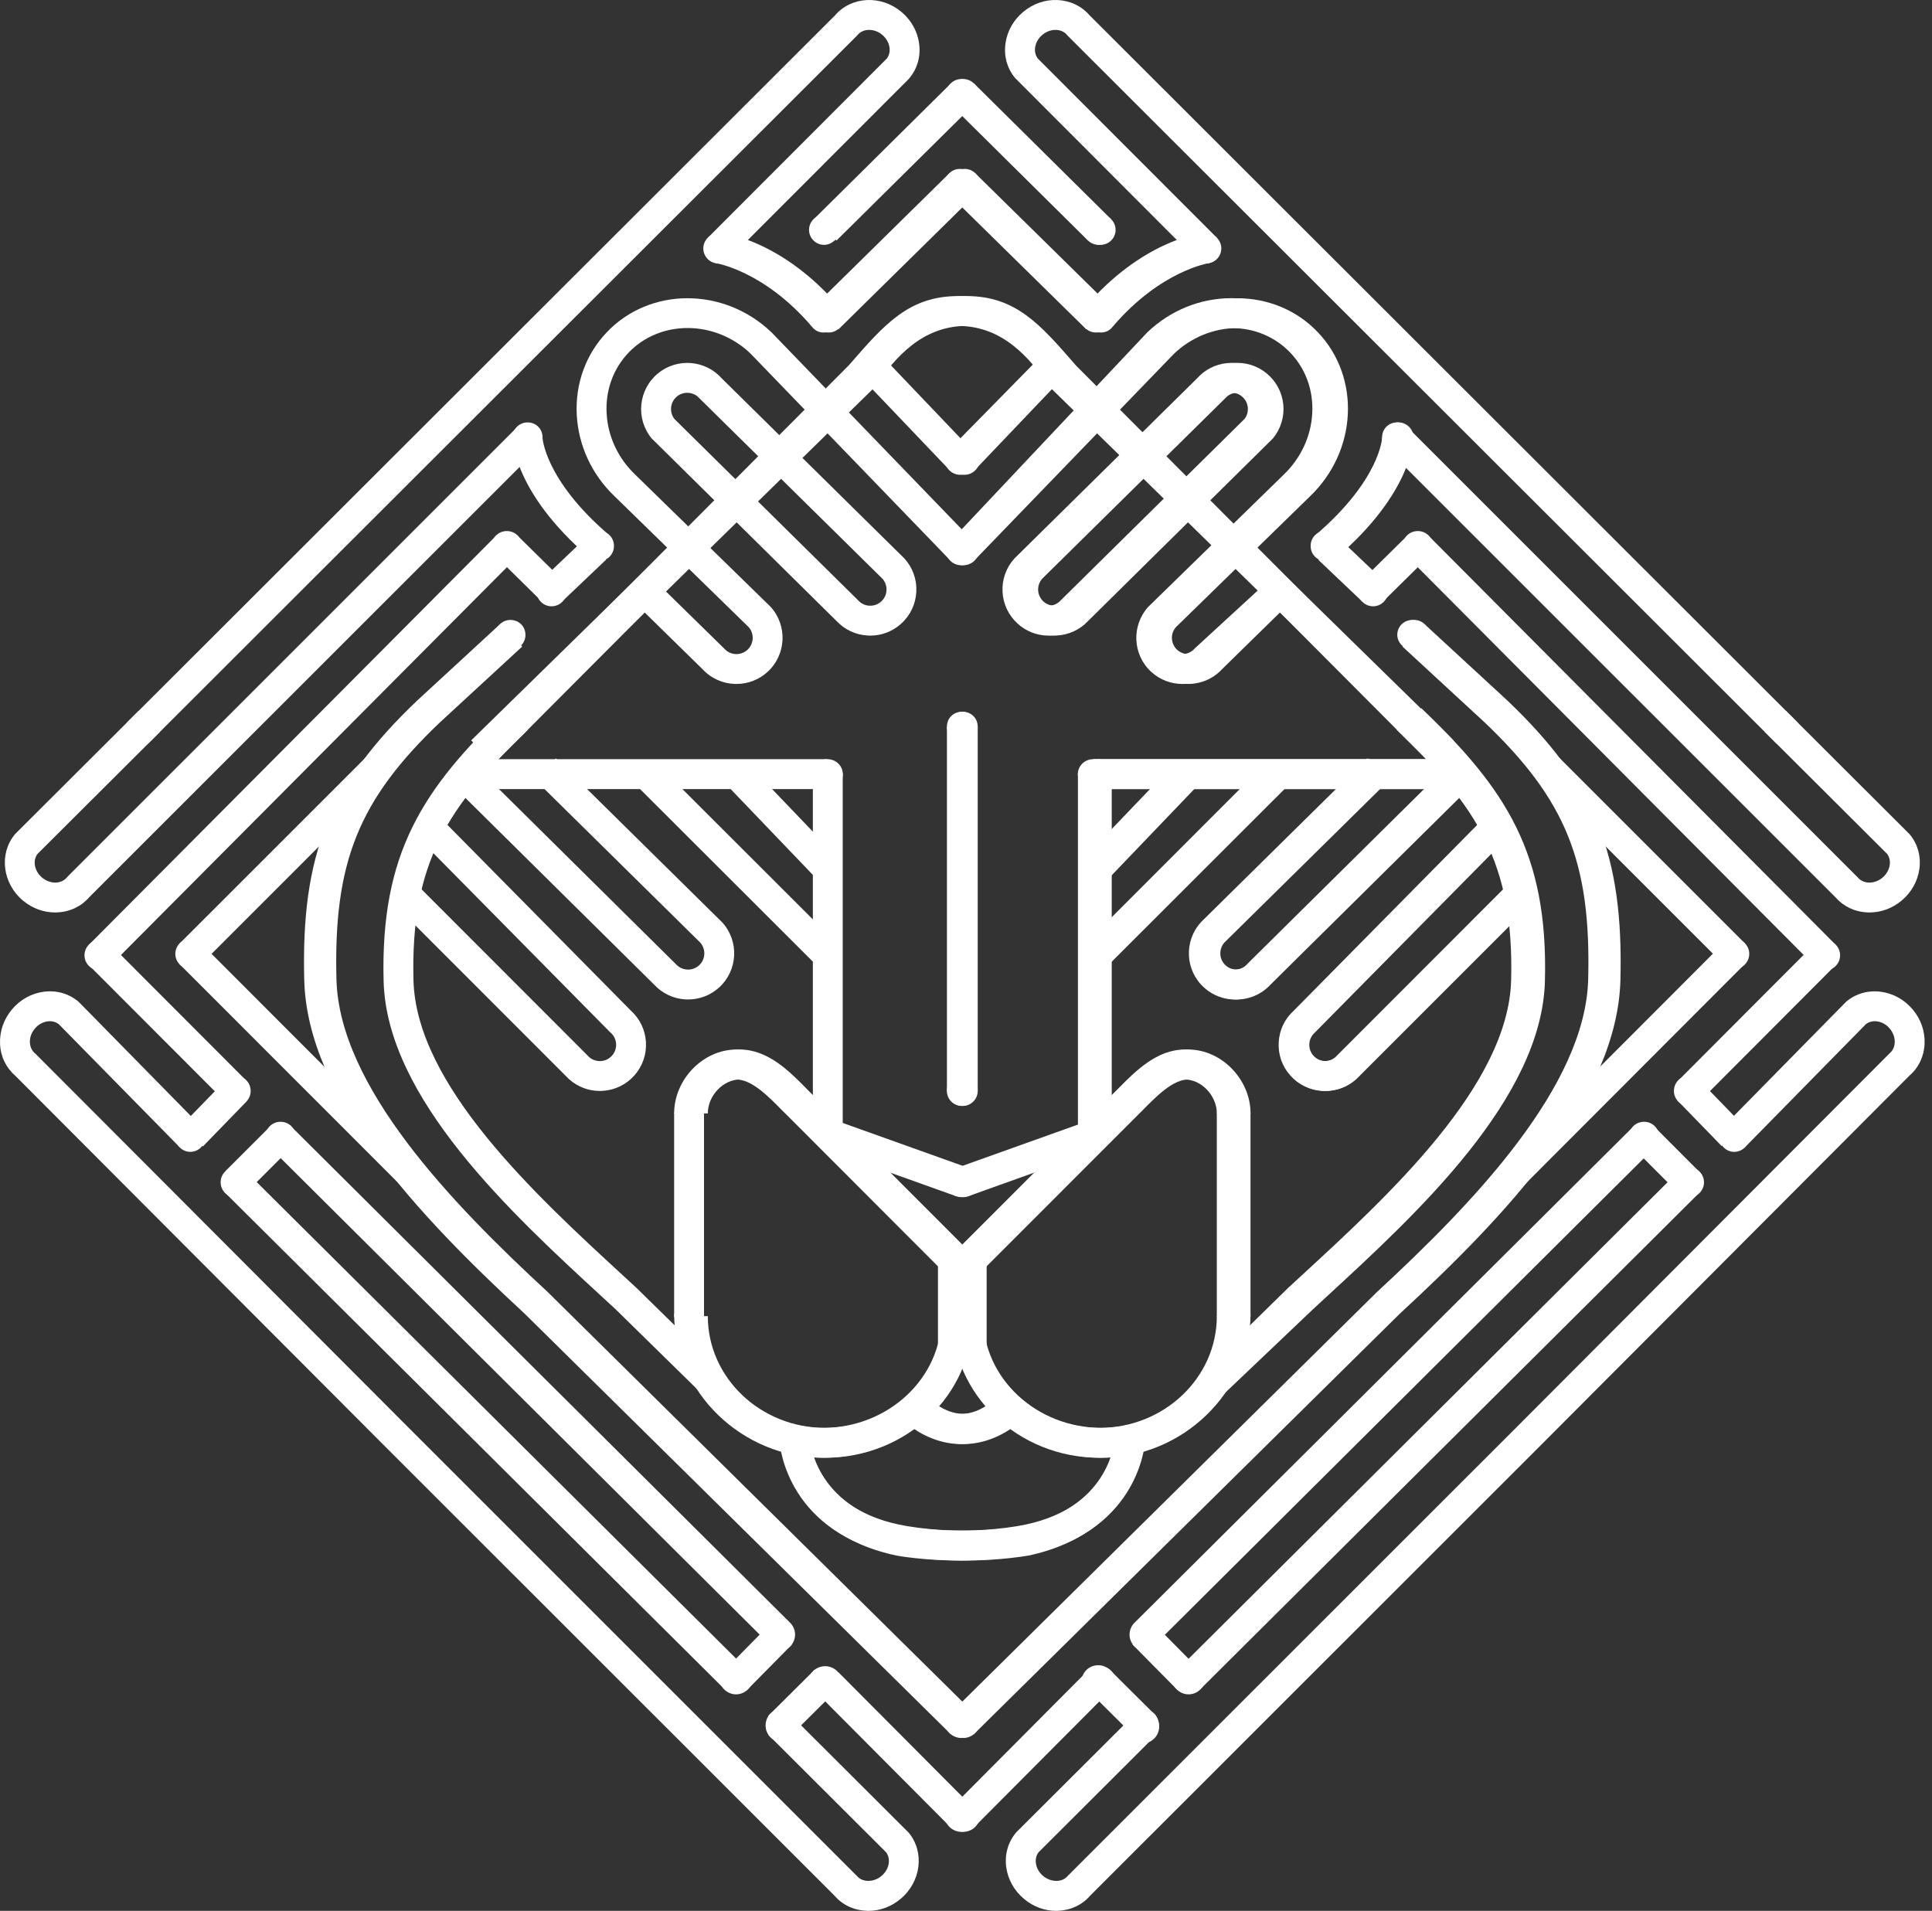 <svg width="92" height="91" viewBox="0 0 92 91" fill="none" xmlns="http://www.w3.org/2000/svg">
<rect x="0" y="0" width="92" height="91" fill="#333333" stroke="none"/>
<path d="M44.982 86.443C44.982 86.883 45.338 87.235 45.777 87.235C46.213 87.235 46.569 86.883 46.569 86.443C46.569 86.006 46.213 85.647 45.777 85.647C45.338 85.647 44.982 85.975 44.982 86.443Z" fill="white"/>
<path d="M46.67 86.443C46.67 86.883 46.314 87.235 45.875 87.235C45.438 87.235 45.081 86.883 45.081 86.443C45.081 86.006 45.438 85.647 45.875 85.647C46.314 85.647 46.67 85.975 46.67 86.443Z" fill="white"/>
<path d="M44.982 81.969C44.982 82.409 45.338 82.766 45.777 82.766C46.213 82.766 46.569 82.409 46.569 81.969C46.569 81.533 46.213 81.178 45.777 81.178C45.338 81.178 44.982 81.505 44.982 81.969Z" fill="white"/>
<path d="M36.274 77.844C36.274 78.28 36.629 78.636 37.069 78.636C37.505 78.636 37.86 78.28 37.86 77.844C37.86 77.405 37.505 77.049 37.069 77.049C36.629 77.048 36.274 77.379 36.274 77.844Z" fill="white"/>
<path d="M34.256 79.895C34.256 80.331 34.612 80.689 35.05 80.689C35.489 80.689 35.844 80.33 35.844 79.895C35.844 79.455 35.489 79.1 35.05 79.1C34.612 79.1 34.256 79.427 34.256 79.895Z" fill="white"/>
<path d="M38.503 80.14C38.503 80.578 38.86 80.934 39.297 80.934C39.736 80.934 40.091 80.578 40.091 80.14C40.091 79.7 39.736 79.348 39.297 79.348C38.86 79.348 38.503 79.672 38.503 80.14Z" fill="white"/>
<path d="M36.457 82.175C36.457 82.613 36.814 82.967 37.251 82.967C37.689 82.967 38.045 82.613 38.045 82.175C38.045 81.737 37.689 81.382 37.251 81.382C36.813 81.381 36.457 81.708 36.457 82.175Z" fill="white"/>
<path d="M51.504 80.099C51.504 80.534 51.86 80.888 52.299 80.888C52.736 80.888 53.092 80.535 53.092 80.099C53.092 79.657 52.736 79.302 52.299 79.302C51.86 79.302 51.504 79.631 51.504 80.099Z" fill="white"/>
<path d="M53.609 82.229C53.609 82.669 53.965 83.024 54.404 83.024C54.843 83.024 55.197 82.668 55.197 82.229C55.197 81.793 54.843 81.435 54.404 81.435C53.965 81.435 53.609 81.763 53.609 82.229Z" fill="white"/>
<path d="M37.705 78.323L36.69 77.323L34.592 79.45L35.606 80.45L37.705 78.323Z" fill="white"/>
<path d="M37.586 82.724L36.584 81.713L38.795 79.514L39.798 80.524L37.586 82.724Z" fill="white"/>
<path d="M45.114 86.868L38.917 80.643L39.924 79.636L46.124 85.864L45.114 86.868Z" fill="white"/>
<path d="M86.196 45.493C86.196 45.887 86.515 46.209 86.911 46.209C87.306 46.209 87.624 45.887 87.624 45.493C87.624 45.099 87.306 44.778 86.911 44.778C86.515 44.778 86.196 45.073 86.196 45.493Z" fill="white"/>
<path d="M81.87 45.425C81.87 45.82 82.189 46.141 82.583 46.141C82.977 46.141 83.298 45.821 83.298 45.425C83.298 45.031 82.978 44.709 82.583 44.709C82.189 44.709 81.87 45.007 81.87 45.425Z" fill="white"/>
<path d="M81.87 54.138C81.87 54.53 82.189 54.854 82.583 54.854C82.977 54.854 83.298 54.53 83.298 54.138C83.298 53.742 82.978 53.422 82.583 53.422C82.189 53.422 81.87 53.716 81.87 54.138Z" fill="white"/>
<path d="M46.667 81.969C46.667 82.409 46.312 82.766 45.873 82.766C45.436 82.766 45.079 82.409 45.079 81.969C45.079 81.533 45.436 81.178 45.873 81.178C46.312 81.178 46.667 81.505 46.667 81.969Z" fill="white"/>
<path d="M55.377 77.844C55.377 78.28 55.021 78.636 54.582 78.636C54.143 78.636 53.788 78.28 53.788 77.844C53.788 77.405 54.143 77.049 54.582 77.049C55.021 77.049 55.377 77.379 55.377 77.844Z" fill="white"/>
<path d="M57.391 79.895C57.391 80.331 57.038 80.689 56.598 80.689C56.16 80.689 55.804 80.33 55.804 79.895C55.804 79.455 56.16 79.1 56.598 79.1C57.038 79.1 57.391 79.427 57.391 79.895Z" fill="white"/>
<path d="M53.145 80.14C53.145 80.578 52.79 80.934 52.35 80.934C51.911 80.934 51.558 80.578 51.558 80.14C51.558 79.7 51.911 79.348 52.35 79.348C52.79 79.348 53.145 79.672 53.145 80.14Z" fill="white"/>
<path d="M55.191 82.175C55.191 82.613 54.835 82.967 54.397 82.967C53.957 82.967 53.604 82.613 53.604 82.175C53.604 81.737 53.957 81.382 54.397 81.382C54.835 81.381 55.191 81.708 55.191 82.175Z" fill="white"/>
<path d="M57.046 79.448L54.945 77.322L53.934 78.321L56.035 80.447L57.046 79.448Z" fill="white"/>
<path d="M55.05 81.71L52.838 79.51L51.833 80.52L54.045 82.72L55.05 81.71Z" fill="white"/>
<path d="M46.534 86.868L45.525 85.864L51.722 79.636L52.731 80.643L46.534 86.868Z" fill="white"/>
<path d="M46.488 4.475C46.488 4.871 46.171 5.191 45.776 5.191C45.383 5.191 45.063 4.871 45.063 4.475C45.063 4.083 45.383 3.765 45.776 3.765C46.171 3.765 46.488 4.083 46.488 4.475Z" fill="white"/>
<path d="M46.452 21.883C46.452 22.287 46.127 22.611 45.725 22.611C45.321 22.611 44.995 22.287 44.995 21.883C44.995 21.481 45.321 21.155 45.725 21.155C46.127 21.155 46.452 21.481 46.452 21.883Z" fill="white"/>
<path d="M67.934 30.226C67.934 30.612 67.62 30.922 67.236 30.922C66.851 30.922 66.538 30.612 66.538 30.226C66.538 29.84 66.851 29.527 67.236 29.527C67.62 29.527 67.934 29.816 67.934 30.226Z" fill="white"/>
<path d="M25.021 30.238C25.021 30.634 24.7 30.954 24.305 30.954C23.911 30.954 23.59 30.633 23.59 30.238C23.59 29.844 23.91 29.523 24.305 29.523C24.699 29.523 25.021 29.818 25.021 30.238Z" fill="white"/>
<path d="M25.836 20.832C25.836 21.226 25.516 21.548 25.119 21.548C24.725 21.548 24.404 21.226 24.404 20.832C24.404 20.438 24.725 20.116 25.119 20.116C25.515 20.116 25.836 20.412 25.836 20.832Z" fill="white"/>
<path d="M29.236 26.004C29.236 26.402 28.917 26.72 28.522 26.72C28.128 26.72 27.806 26.401 27.806 26.004C27.806 25.61 28.127 25.29 28.522 25.29C28.917 25.29 29.236 25.582 29.236 26.004Z" fill="white"/>
<path d="M26.982 28.157C26.982 28.553 26.66 28.873 26.265 28.873C25.87 28.873 25.549 28.553 25.549 28.157C25.549 27.761 25.87 27.441 26.265 27.441C26.661 27.441 26.982 27.735 26.982 28.157Z" fill="white"/>
<path d="M24.844 26.004C24.844 26.402 24.525 26.72 24.13 26.72C23.735 26.72 23.414 26.401 23.414 26.004C23.414 25.61 23.735 25.29 24.13 25.29C24.524 25.29 24.844 25.582 24.844 26.004Z" fill="white"/>
<path d="M5.454 45.493C5.454 45.887 5.134 46.209 4.739 46.209C4.343 46.209 4.023 45.887 4.023 45.493C4.023 45.099 4.344 44.778 4.739 44.778C5.134 44.778 5.454 45.073 5.454 45.493Z" fill="white"/>
<path d="M11.936 51.958C11.936 52.352 11.615 52.672 11.221 52.672C10.826 52.672 10.506 52.352 10.506 51.958C10.506 51.562 10.825 51.242 11.221 51.242C11.615 51.242 11.936 51.536 11.936 51.958Z" fill="white"/>
<path d="M14.072 54.138C14.072 54.53 13.752 54.854 13.356 54.854C12.961 54.854 12.64 54.53 12.64 54.138C12.64 53.742 12.961 53.422 13.356 53.422C13.751 53.422 14.072 53.716 14.072 54.138Z" fill="white"/>
<path d="M11.936 56.303C11.936 56.697 11.615 57.018 11.221 57.018C10.826 57.018 10.506 56.697 10.506 56.303C10.506 55.909 10.825 55.587 11.221 55.587C11.615 55.587 11.936 55.885 11.936 56.303Z" fill="white"/>
<path d="M9.779 45.425C9.779 45.82 9.458 46.141 9.063 46.141C8.67 46.141 8.349 45.821 8.349 45.425C8.349 45.031 8.669 44.709 9.063 44.709C9.458 44.709 9.779 45.007 9.779 45.425Z" fill="white"/>
<path d="M9.779 54.138C9.779 54.53 9.458 54.854 9.063 54.854C8.67 54.854 8.349 54.53 8.349 54.138C8.349 53.742 8.669 53.422 9.063 53.422C9.458 53.422 9.779 53.716 9.779 54.138Z" fill="white"/>
<path d="M46.522 26.172C46.522 26.585 46.188 26.919 45.774 26.919C45.364 26.919 45.028 26.585 45.028 26.172C45.028 25.758 45.364 25.423 45.774 25.423C46.188 25.423 46.522 25.758 46.522 26.172Z" fill="white"/>
<path d="M39.95 10.948C39.95 11.34 39.631 11.66 39.239 11.66C38.844 11.66 38.526 11.34 38.526 10.948C38.526 10.554 38.844 10.234 39.239 10.234C39.631 10.234 39.95 10.554 39.95 10.948Z" fill="white"/>
<path d="M53.026 10.948C53.026 11.34 52.706 11.66 52.313 11.66C51.919 11.66 51.6 11.34 51.6 10.948C51.6 10.554 51.919 10.234 52.313 10.234C52.706 10.234 53.026 10.554 53.026 10.948Z" fill="white"/>
<path d="M44.995 8.755C44.995 9.146 45.315 9.467 45.706 9.467C46.102 9.467 46.42 9.147 46.42 8.755C46.42 8.361 46.102 8.044 45.706 8.044C45.314 8.044 44.995 8.361 44.995 8.755Z" fill="white"/>
<path d="M46.287 4.981L45.285 3.969L38.747 10.443L39.75 11.455L46.287 4.981Z" fill="white"/>
<path d="M52.809 10.443L46.27 3.971L45.27 4.982L51.807 11.454L52.809 10.443Z" fill="white"/>
<path d="M56.501 11.83C56.501 12.224 56.818 12.545 57.211 12.545C57.605 12.545 57.924 12.224 57.924 11.83C57.924 11.439 57.605 11.118 57.211 11.118C56.818 11.118 56.501 11.439 56.501 11.83Z" fill="white"/>
<path d="M51.451 15.087C51.505 15.536 51.785 15.835 52.198 15.835C52.609 15.835 52.883 15.501 52.942 15.087C53.006 14.677 52.609 14.341 52.198 14.341C51.785 14.341 51.404 14.677 51.451 15.087Z" fill="white"/>
<path d="M52.773 15.534L51.691 14.605C54.352 11.506 57.054 11.132 57.168 11.118L57.348 12.528L57.258 11.824L57.351 12.528C57.329 12.532 55.052 12.878 52.773 15.534Z" fill="white"/>
<path d="M52.726 14.666L46.199 8.252L45.201 9.269L51.728 15.682L52.726 14.666Z" fill="white"/>
<path d="M34.915 11.83C34.915 12.224 34.599 12.545 34.203 12.545C33.809 12.545 33.491 12.224 33.491 11.83C33.491 11.439 33.809 11.118 34.203 11.118C34.599 11.118 34.915 11.439 34.915 11.83Z" fill="white"/>
<path d="M39.963 15.087C39.91 15.536 39.63 15.835 39.216 15.835C38.803 15.835 38.532 15.501 38.471 15.087C38.409 14.677 38.803 14.341 39.216 14.341C39.63 14.341 40.011 14.677 39.963 15.087Z" fill="white"/>
<path d="M38.643 15.534C36.363 12.878 34.087 12.532 34.062 12.528L34.247 11.118C34.361 11.132 37.063 11.506 39.724 14.605L38.643 15.534Z" fill="white"/>
<path d="M46.208 9.265L45.209 8.25L38.689 14.667L39.687 15.681L46.208 9.265Z" fill="white"/>
<path d="M68.217 36.277L50.009 18.452L49.97 18.397C49.002 16.994 47.737 15.558 45.696 15.522C43.967 15.495 43.108 16.475 41.558 18.256L41.432 18.401L23.619 36.271L22.609 35.267L40.405 17.412L40.485 17.322C42.108 15.456 43.289 14.1 45.617 14.1C45.651 14.1 45.686 14.1 45.719 14.1C48.391 14.145 49.999 15.946 51.101 17.531L69.214 35.261L68.217 36.277Z" fill="white"/>
<path d="M33.189 66.15L29.318 62.354L28.711 61.795C24.365 57.795 18.41 52.316 18.267 46.714C18.112 40.631 20.128 37.566 24.152 33.727L25.135 34.758C21.332 38.386 19.546 41.096 19.689 46.678C19.816 51.679 25.516 56.922 29.675 60.749L30.299 61.324L34.185 65.132L33.189 66.15Z" fill="white"/>
<path d="M57.995 66.656L57.016 65.621L62.16 60.749C66.32 56.922 72.018 51.68 72.147 46.678C72.29 41.096 70.503 38.386 66.699 34.758L67.682 33.727C71.709 37.566 73.725 40.631 73.568 46.714C73.426 52.316 67.471 57.795 63.124 61.795L62.502 62.37L57.995 66.656Z" fill="white"/>
<path d="M46.276 82.587L45.276 81.576L65.565 61.533C70.191 57.262 75.497 51.724 75.628 46.631C75.769 41.068 74.571 38.094 70.699 34.404L66.784 30.791L67.749 29.745L71.674 33.365C75.848 37.344 77.204 40.702 77.051 46.669C76.908 52.261 71.661 57.841 66.549 62.56L46.276 82.587Z" fill="white"/>
<path d="M45.091 34.609C45.091 35.005 45.411 35.322 45.803 35.322C46.198 35.322 46.516 35.004 46.516 34.609C46.516 34.216 46.198 33.897 45.803 33.897C45.411 33.897 45.091 34.191 45.091 34.609Z" fill="white"/>
<path d="M38.663 36.866C38.663 37.26 38.994 37.578 39.401 37.578C39.805 37.578 40.134 37.26 40.134 36.866C40.134 36.472 39.805 36.154 39.401 36.154C38.994 36.154 38.663 36.448 38.663 36.866Z" fill="white"/>
<path d="M45.089 51.954C45.089 52.348 45.408 52.667 45.802 52.667C46.196 52.667 46.512 52.348 46.512 51.954C46.512 51.561 46.196 51.242 45.802 51.242C45.408 51.242 45.089 51.537 45.089 51.954Z" fill="white"/>
<path d="M45.063 56.299C45.063 56.693 45.383 57.011 45.776 57.011C46.169 57.011 46.487 56.692 46.487 56.299C46.487 55.906 46.169 55.589 45.776 55.589C45.384 55.589 45.063 55.881 45.063 56.299Z" fill="white"/>
<path d="M45.276 82.587L24.971 62.548C19.876 57.841 14.628 52.26 14.488 46.669C14.334 40.703 15.688 37.344 19.854 33.373L23.789 29.745L24.753 30.791L20.826 34.411C16.962 38.094 15.766 41.066 15.909 46.631C16.038 51.723 21.344 57.262 25.954 61.515L46.275 81.574L45.276 82.587Z" fill="white"/>
<path d="M46.514 34.609H45.092V51.954H46.514V34.609Z" fill="white"/>
<path d="M40.13 36.821H38.708V54.167H40.13V36.821Z" fill="white"/>
<path d="M52.795 36.866C52.795 37.26 52.466 37.578 52.061 37.578C51.654 37.578 51.326 37.26 51.326 36.866C51.326 36.472 51.654 36.154 52.061 36.154C52.466 36.154 52.795 36.448 52.795 36.866Z" fill="white"/>
<path d="M52.752 36.821H51.33V54.167H52.752V36.821Z" fill="white"/>
<path d="M46.025 55.631L39.579 53.325L39.099 54.666L45.546 56.972L46.025 55.631Z" fill="white"/>
<path d="M52.42 54.678L51.941 53.337L45.494 55.642L45.973 56.983L52.42 54.678Z" fill="white"/>
<path d="M45.34 60.982L37.608 53.239C37.488 53.124 37.355 52.99 37.219 52.853C36.55 52.173 35.79 51.407 35.056 51.407C34.255 51.407 33.524 52.177 33.524 53.024H32.102C32.102 51.405 33.483 49.982 35.056 49.982C36.385 49.982 37.412 51.019 38.234 51.853C38.361 51.984 38.486 52.109 38.607 52.224L46.35 59.975L45.34 60.982Z" fill="white"/>
<path d="M46.126 60.982L45.118 59.975L52.855 52.233C52.983 52.11 53.106 51.984 53.235 51.855C54.058 51.019 55.081 49.982 56.41 49.982C57.984 49.982 59.368 51.404 59.368 53.024H57.944C57.944 52.177 57.214 51.407 56.411 51.407C55.676 51.407 54.918 52.175 54.248 52.853C54.11 52.99 53.98 53.124 53.853 53.247L46.126 60.982Z" fill="white"/>
<path d="M39.179 69.421C35.342 69.421 32.102 66.288 32.102 62.573H33.523C33.523 65.512 36.114 68 39.178 68C42.297 68 44.833 65.633 44.833 62.721H46.257C46.258 66.415 43.082 69.421 39.179 69.421Z" fill="white"/>
<path d="M52.348 69.421C48.478 69.421 45.331 66.415 45.331 62.721H46.752C46.752 65.634 49.262 68 52.349 68C55.435 68 57.944 65.61 57.944 62.677H59.367C59.367 66.397 56.219 69.421 52.348 69.421Z" fill="white"/>
<path d="M46.801 60.103H44.665V64.269H46.801V60.103Z" fill="white"/>
<path d="M33.524 52.979H32.102V62.721H33.524V52.979Z" fill="white"/>
<path d="M59.367 52.979H57.943V62.721H59.367V52.979Z" fill="white"/>
<path d="M45.755 68.769C44.568 68.769 43.546 68.153 43.006 67.628L43.997 66.61L43.501 67.117L43.993 66.606C44.168 66.769 45.737 68.168 47.398 66.598L48.375 67.634C47.492 68.47 46.583 68.769 45.755 68.769Z" fill="white"/>
<path d="M45.711 74.316C43.988 74.316 42.764 74.094 42.687 74.079C37.527 72.983 37.175 68.802 37.172 68.76L38.592 68.662L37.883 68.71L38.592 68.655C38.603 68.786 38.9 71.822 42.964 72.685C42.973 72.685 45.571 73.152 48.439 72.679C52.788 71.955 53.082 68.794 53.092 68.662L54.512 68.756C54.511 68.8 54.167 73.17 48.673 74.081C47.614 74.259 46.595 74.316 45.711 74.316Z" fill="white"/>
<path d="M28.059 26.546C24.446 23.442 24.409 20.935 24.409 20.832L25.831 20.834L25.118 20.832L25.831 20.822C25.831 20.842 25.928 22.837 28.986 25.465L28.059 26.546Z" fill="white"/>
<path d="M65.877 20.832C65.877 21.226 66.197 21.548 66.592 21.548C66.988 21.548 67.308 21.226 67.308 20.832C67.308 20.438 66.988 20.116 66.592 20.116C66.198 20.116 65.877 20.412 65.877 20.832Z" fill="white"/>
<path d="M62.474 26.004C62.474 26.402 62.796 26.72 63.191 26.72C63.586 26.72 63.906 26.401 63.906 26.004C63.906 25.61 63.586 25.29 63.191 25.29C62.795 25.29 62.474 25.582 62.474 26.004Z" fill="white"/>
<path d="M63.655 26.546L62.727 25.466C65.798 22.828 65.881 20.853 65.881 20.835L67.306 20.832C67.306 20.935 67.269 23.442 63.655 26.546Z" fill="white"/>
<path d="M28.864 26.651L27.886 25.623L25.774 27.632L26.752 28.66L28.864 26.651Z" fill="white"/>
<path d="M26.694 27.528L24.639 25.503L23.64 26.516L25.695 28.542L26.694 27.528Z" fill="white"/>
<path d="M5.243 45.998L4.234 44.992L23.666 25.47L24.674 26.474L5.243 45.998Z" fill="white"/>
<path d="M10.719 52.46L4.266 45.998L5.272 44.992L11.724 51.455L10.719 52.46Z" fill="white"/>
<path d="M11.736 52.459L10.715 51.468L8.641 53.605L9.661 54.596L11.736 52.459Z" fill="white"/>
<path d="M13.935 54.583L12.929 53.577L10.739 55.766L11.745 56.773L13.935 54.583Z" fill="white"/>
<path d="M41.352 91C41.319 91 41.282 91 41.248 90.994C40.648 90.969 40.11 90.712 39.731 90.269L18.357 68.903L0.716 51.218C0.278 50.836 0.022 50.299 0.002 49.698C-0.021 49.109 0.182 48.528 0.574 48.066C0.966 47.601 1.503 47.303 2.086 47.229C2.696 47.148 3.283 47.319 3.734 47.701L3.782 47.746L9.571 53.639L8.559 54.636L2.796 48.771C2.653 48.661 2.467 48.614 2.271 48.639C2.039 48.669 1.822 48.79 1.661 48.983C1.498 49.176 1.413 49.409 1.424 49.642C1.431 49.849 1.516 50.032 1.66 50.155L1.705 50.197L19.364 67.897L40.802 89.334C40.922 89.479 41.103 89.563 41.312 89.573C41.547 89.579 41.781 89.502 41.971 89.341C42.345 89.032 42.438 88.529 42.193 88.208L36.584 82.612L37.587 81.606L43.27 87.275C44.038 88.2 43.864 89.615 42.882 90.432C42.444 90.801 41.906 91 41.352 91Z" fill="white"/>
<path d="M2.628 43.454C2.075 43.454 1.535 43.257 1.097 42.891C0.115 42.071 -0.058 40.654 0.71 39.731L0.755 39.684L6.603 33.851L7.611 34.859L1.79 40.662C1.541 40.985 1.638 41.488 2.008 41.797C2.2 41.958 2.441 42.039 2.667 42.031C2.876 42.019 3.056 41.936 3.18 41.789L3.223 41.741L24.616 20.351L25.625 21.357L4.251 42.726C3.871 43.166 3.334 43.424 2.734 43.45C2.699 43.454 2.662 43.454 2.628 43.454Z" fill="white"/>
<path d="M7.049 35.418L6.042 34.412L39.767 0.728C40.144 0.288 40.682 0.031 41.282 0.003C41.868 -0.027 42.452 0.175 42.919 0.562C43.386 0.95 43.688 1.488 43.767 2.07C43.851 2.677 43.687 3.264 43.306 3.72L43.265 3.769L34.708 12.334L33.702 11.327L42.229 2.788C42.339 2.645 42.385 2.46 42.358 2.263C42.326 2.033 42.201 1.818 42.009 1.657C41.816 1.496 41.59 1.416 41.349 1.424C41.141 1.434 40.959 1.52 40.837 1.665L40.792 1.715L7.049 35.418Z" fill="white"/>
<path d="M9.568 45.93L8.561 44.924L17.401 36.085L18.406 37.092L9.568 45.93Z" fill="white"/>
<path d="M19.994 55.351L9.571 44.922L8.564 45.929L18.987 56.357L19.994 55.351Z" fill="white"/>
<path d="M36.566 78.234L12.796 54.586L13.798 53.578L37.567 77.222L36.566 78.234Z" fill="white"/>
<path d="M35.508 79.439L11.669 55.742L10.667 56.75L34.505 80.448L35.508 79.439Z" fill="white"/>
<path d="M45.161 4.475C45.161 4.871 45.479 5.191 45.873 5.191C46.265 5.191 46.583 4.871 46.583 4.475C46.583 4.083 46.265 3.765 45.873 3.765C45.479 3.765 45.161 4.083 45.161 4.475Z" fill="white"/>
<path d="M45.197 21.883C45.197 22.287 45.52 22.611 45.924 22.611C46.327 22.611 46.654 22.287 46.654 21.883C46.654 21.481 46.327 21.155 45.924 21.155C45.52 21.155 45.197 21.481 45.197 21.883Z" fill="white"/>
<path d="M66.626 30.238C66.626 30.634 66.948 30.954 67.343 30.954C67.737 30.954 68.058 30.633 68.058 30.238C68.058 29.844 67.738 29.523 67.343 29.523C66.948 29.523 66.626 29.818 66.626 30.238Z" fill="white"/>
<path d="M65.814 20.832C65.814 21.226 66.133 21.548 66.528 21.548C66.923 21.548 67.244 21.226 67.244 20.832C67.244 20.438 66.924 20.116 66.528 20.116C66.133 20.116 65.814 20.412 65.814 20.832Z" fill="white"/>
<path d="M62.411 26.004C62.411 26.402 62.73 26.72 63.124 26.72C63.52 26.72 63.84 26.401 63.84 26.004C63.84 25.61 63.52 25.29 63.124 25.29C62.73 25.29 62.411 25.582 62.411 26.004Z" fill="white"/>
<path d="M64.669 28.157C64.669 28.553 64.99 28.873 65.385 28.873C65.779 28.873 66.099 28.553 66.099 28.157C66.099 27.761 65.779 27.441 65.385 27.441C64.99 27.441 64.669 27.735 64.669 28.157Z" fill="white"/>
<path d="M66.804 26.004C66.804 26.402 67.125 26.72 67.518 26.72C67.912 26.72 68.234 26.401 68.234 26.004C68.234 25.61 67.913 25.29 67.518 25.29C67.125 25.29 66.804 25.582 66.804 26.004Z" fill="white"/>
<path d="M79.711 51.958C79.711 52.352 80.032 52.672 80.427 52.672C80.821 52.672 81.143 52.352 81.143 51.958C81.143 51.562 80.822 51.242 80.427 51.242C80.032 51.242 79.711 51.536 79.711 51.958Z" fill="white"/>
<path d="M77.578 54.138C77.578 54.53 77.897 54.854 78.292 54.854C78.688 54.854 79.008 54.53 79.008 54.138C79.008 53.742 78.689 53.422 78.292 53.422C77.897 53.422 77.578 53.716 77.578 54.138Z" fill="white"/>
<path d="M79.711 56.303C79.711 56.697 80.032 57.018 80.427 57.018C80.821 57.018 81.143 56.697 81.143 56.303C81.143 55.909 80.822 55.587 80.427 55.587C80.032 55.587 79.711 55.885 79.711 56.303Z" fill="white"/>
<path d="M45.126 26.172C45.126 26.585 45.461 26.919 45.874 26.919C46.287 26.919 46.621 26.585 46.621 26.172C46.621 25.758 46.287 25.423 45.874 25.423C45.461 25.423 45.126 25.758 45.126 26.172Z" fill="white"/>
<path d="M51.699 10.948C51.699 11.34 52.017 11.66 52.41 11.66C52.803 11.66 53.124 11.34 53.124 10.948C53.124 10.554 52.804 10.234 52.41 10.234C52.017 10.234 51.699 10.554 51.699 10.948Z" fill="white"/>
<path d="M46.654 8.755C46.654 9.146 46.335 9.467 45.941 9.467C45.548 9.467 45.227 9.147 45.227 8.755C45.227 8.361 45.548 8.044 45.941 8.044C46.335 8.044 46.654 8.361 46.654 8.755Z" fill="white"/>
<path d="M52.913 10.442L46.376 3.97L45.373 4.983L51.911 11.455L52.913 10.442Z" fill="white"/>
<path d="M39.834 11.454L38.835 10.442L45.371 3.97L46.373 4.982L39.834 11.454Z" fill="white"/>
<path d="M35.15 11.83C35.15 12.224 34.83 12.545 34.437 12.545C34.045 12.545 33.725 12.224 33.725 11.83C33.725 11.439 34.044 11.118 34.437 11.118C34.83 11.118 35.15 11.439 35.15 11.83Z" fill="white"/>
<path d="M40.197 15.087C40.144 15.536 39.864 15.835 39.45 15.835C39.041 15.835 38.766 15.501 38.705 15.087C38.643 14.677 39.041 14.341 39.45 14.341C39.864 14.341 40.245 14.677 40.197 15.087Z" fill="white"/>
<path d="M38.876 15.534C36.597 12.878 34.32 12.532 34.298 12.528L34.481 11.118C34.596 11.132 37.297 11.506 39.957 14.605L38.876 15.534Z" fill="white"/>
<path d="M46.448 9.264L45.449 8.25L38.929 14.669L39.928 15.683L46.448 9.264Z" fill="white"/>
<path d="M56.733 11.83C56.733 12.224 57.052 12.545 57.445 12.545C57.839 12.545 58.157 12.224 58.157 11.83C58.157 11.439 57.839 11.118 57.445 11.118C57.052 11.118 56.733 11.439 56.733 11.83Z" fill="white"/>
<path d="M51.685 15.087C51.738 15.536 52.02 15.835 52.431 15.835C52.843 15.835 53.116 15.501 53.178 15.087C53.238 14.677 52.843 14.341 52.431 14.341C52.02 14.341 51.637 14.677 51.685 15.087Z" fill="white"/>
<path d="M53.005 15.534L51.926 14.605C54.587 11.506 57.287 11.132 57.402 11.118L57.58 12.528L57.491 11.824L57.585 12.528C57.562 12.532 55.285 12.878 53.005 15.534Z" fill="white"/>
<path d="M52.964 14.666L46.441 8.252L45.443 9.267L51.967 15.681L52.964 14.666Z" fill="white"/>
<path d="M23.432 36.277L22.436 35.261L40.547 17.531C41.652 15.945 43.259 14.145 45.928 14.1C45.964 14.1 45.999 14.1 46.032 14.1C48.36 14.1 49.538 15.453 51.161 17.318L51.242 17.412L69.037 35.267L68.029 36.269L50.188 18.365L50.089 18.254C48.539 16.474 47.696 15.496 45.954 15.521C43.912 15.557 42.646 16.994 41.68 18.396L41.592 18.499L23.432 36.277Z" fill="white"/>
<path d="M58.461 66.15L57.463 65.132L61.336 61.336L61.973 60.749C66.132 56.922 71.83 51.68 71.959 46.678C72.102 41.094 70.317 38.384 66.514 34.758L67.495 33.727C71.522 37.566 73.537 40.628 73.381 46.714C73.238 52.316 67.284 57.795 62.937 61.795L62.314 62.37L58.461 66.15Z" fill="white"/>
<path d="M45.374 82.587L25.084 62.548C19.988 57.841 14.742 52.26 14.599 46.669C14.446 40.703 15.8 37.344 19.968 33.373L23.901 29.745L24.866 30.791L20.939 34.411C17.076 38.094 15.879 41.066 16.021 46.634C16.152 51.723 21.457 57.262 26.067 61.515L46.373 81.576L45.374 82.587Z" fill="white"/>
<path d="M46.557 34.609C46.557 35.005 46.238 35.322 45.845 35.322C45.45 35.322 45.131 35.004 45.131 34.609C45.131 34.216 45.45 33.897 45.845 33.897C46.239 33.897 46.557 34.191 46.557 34.609Z" fill="white"/>
<path d="M52.983 36.866C52.983 37.26 52.656 37.578 52.25 37.578C51.843 37.578 51.514 37.26 51.514 36.866C51.514 36.472 51.843 36.154 52.25 36.154C52.656 36.154 52.983 36.448 52.983 36.866Z" fill="white"/>
<path d="M46.558 51.954C46.558 52.348 46.239 52.667 45.845 52.667C45.456 52.667 45.134 52.348 45.134 51.954C45.134 51.561 45.455 51.242 45.845 51.242C46.239 51.242 46.558 51.537 46.558 51.954Z" fill="white"/>
<path d="M46.583 56.299C46.583 56.693 46.265 57.011 45.874 57.011C45.481 57.011 45.161 56.692 45.161 56.299C45.161 55.906 45.48 55.589 45.874 55.589C46.265 55.589 46.583 55.881 46.583 56.299Z" fill="white"/>
<path d="M46.373 82.587L45.373 81.574L65.676 61.533C70.302 57.262 75.608 51.724 75.738 46.631C75.88 41.066 74.684 38.094 70.81 34.404L66.895 30.791L67.859 29.745L71.784 33.365C75.959 37.344 77.314 40.702 77.163 46.669C77.019 52.261 71.774 57.841 66.658 62.56L46.373 82.587Z" fill="white"/>
<path d="M46.558 34.609H45.135V51.954H46.558V34.609Z" fill="white"/>
<path d="M52.94 36.821H51.516V54.167H52.94V36.821Z" fill="white"/>
<path d="M52.559 54.655L52.078 53.314L45.634 55.625L46.114 56.965L52.559 54.655Z" fill="white"/>
<path d="M46.158 55.633L39.711 53.328L39.232 54.668L45.678 56.974L46.158 55.633Z" fill="white"/>
<path d="M46.305 60.982L45.3 59.975L53.034 52.233C53.165 52.11 53.288 51.984 53.415 51.855C54.239 51.019 55.263 49.982 56.594 49.982C58.168 49.982 59.55 51.404 59.55 53.024H58.127C58.127 52.177 57.395 51.407 56.594 51.407C55.86 51.407 55.098 52.175 54.43 52.853C54.294 52.99 54.161 53.124 54.035 53.247L46.305 60.982Z" fill="white"/>
<path d="M45.524 60.982L37.789 53.239C37.668 53.124 37.537 52.99 37.401 52.853C36.731 52.173 35.972 51.407 35.238 51.407C34.437 51.407 33.705 52.177 33.705 53.024H32.283C32.283 51.405 33.664 49.982 35.239 49.982C36.568 49.982 37.593 51.019 38.415 51.853C38.543 51.984 38.667 52.109 38.788 52.224L46.532 59.975L45.524 60.982Z" fill="white"/>
<path d="M52.469 69.421C48.566 69.421 45.391 66.415 45.391 62.721H46.812C46.812 65.633 49.352 68 52.468 68C55.534 68 58.125 65.512 58.125 62.573H59.548C59.549 66.288 56.307 69.421 52.469 69.421Z" fill="white"/>
<path d="M39.3 69.421C35.432 69.421 32.283 66.397 32.283 62.677H33.705C33.705 65.61 36.214 68 39.3 68C42.386 68 44.895 65.633 44.895 62.721H46.317C46.318 66.415 43.169 69.421 39.3 69.421Z" fill="white"/>
<path d="M46.983 60.103H44.848V64.269H46.983V60.103Z" fill="white"/>
<path d="M59.548 52.979H58.126V62.721H59.548V52.979Z" fill="white"/>
<path d="M45.894 68.769C45.064 68.769 44.157 68.47 43.272 67.635L44.25 66.598C45.96 68.213 47.583 66.674 47.651 66.61L48.643 67.628C48.103 68.153 47.081 68.769 45.894 68.769Z" fill="white"/>
<path d="M45.935 74.317C45.052 74.317 44.035 74.259 42.975 74.082C37.48 73.171 37.138 68.8 37.136 68.757L38.558 68.665C38.568 68.795 38.861 71.956 43.209 72.68C46.09 73.156 48.675 72.686 48.702 72.68C52.747 71.822 53.047 68.786 53.057 68.656L54.477 68.761C54.473 68.803 54.122 72.984 48.981 74.079C48.893 74.09 47.662 74.317 45.935 74.317Z" fill="white"/>
<path d="M63.589 26.546L62.662 25.466C65.733 22.828 65.816 20.853 65.816 20.835L67.24 20.832C67.24 20.935 67.204 23.442 63.589 26.546Z" fill="white"/>
<path d="M64.893 28.671L62.78 26.663L63.761 25.633L65.873 27.642L64.893 28.671Z" fill="white"/>
<path d="M68.019 26.516L67.02 25.503L64.967 27.528L65.966 28.54L68.019 26.516Z" fill="white"/>
<path d="M86.407 45.998L66.974 26.474L67.984 25.47L87.413 44.992L86.407 45.998Z" fill="white"/>
<path d="M87.38 45.992L86.373 44.987L79.922 51.454L80.929 52.459L87.38 45.992Z" fill="white"/>
<path d="M83.004 53.584L80.931 51.45L79.91 52.441L81.983 54.576L83.004 53.584Z" fill="white"/>
<path d="M80.904 55.786L78.718 53.595L77.71 54.601L79.897 56.792L80.904 55.786Z" fill="white"/>
<path d="M50.296 91C49.743 91 49.205 90.802 48.765 90.433C48.299 90.045 47.998 89.508 47.917 88.927C47.833 88.321 47.997 87.733 48.38 87.275L48.422 87.23L54.061 81.606L55.065 82.612L49.456 88.209C49.346 88.35 49.302 88.537 49.328 88.731C49.36 88.966 49.483 89.181 49.677 89.341C49.869 89.502 50.109 89.579 50.338 89.573C50.545 89.563 50.726 89.48 50.846 89.334L50.892 89.287L72.287 67.897L89.988 50.155C90.133 50.032 90.219 49.849 90.225 49.642C90.235 49.41 90.15 49.176 89.988 48.983C89.827 48.791 89.609 48.669 89.378 48.639C89.181 48.614 88.996 48.661 88.854 48.771L83.092 54.636L82.076 53.639L87.915 47.701C88.368 47.319 88.955 47.15 89.56 47.23C90.145 47.304 90.683 47.602 91.076 48.067C91.468 48.529 91.67 49.109 91.647 49.698C91.624 50.298 91.372 50.836 90.932 51.218L73.294 68.902L51.919 90.27C51.539 90.711 51.002 90.968 50.402 90.994C50.365 91 50.332 91 50.296 91Z" fill="white"/>
<path d="M89.021 43.454C88.985 43.454 88.95 43.454 88.916 43.45C88.315 43.424 87.779 43.165 87.398 42.726L66.025 21.357L67.031 20.351L88.468 41.788C88.591 41.935 88.771 42.019 88.98 42.031C89.215 42.039 89.449 41.957 89.642 41.796C89.833 41.634 89.957 41.418 89.988 41.189C90.016 40.992 89.97 40.805 89.861 40.662L84.038 34.857L85.044 33.85L90.936 39.731C91.318 40.188 91.482 40.773 91.399 41.382C91.319 41.965 91.018 42.5 90.551 42.89C90.114 43.257 89.573 43.454 89.021 43.454Z" fill="white"/>
<path d="M84.601 35.418L50.831 1.69L50.811 1.664C50.691 1.519 50.51 1.434 50.298 1.424C50.063 1.416 49.832 1.496 49.64 1.656C49.447 1.817 49.322 2.032 49.292 2.263C49.264 2.46 49.31 2.645 49.42 2.788L57.949 11.326L56.941 12.333L48.342 3.719C47.959 3.263 47.796 2.676 47.88 2.07C47.959 1.487 48.262 0.95 48.729 0.562C49.196 0.174 49.771 -0.027 50.365 0.003C50.965 0.03 51.503 0.287 51.882 0.727L85.606 34.411L84.601 35.418Z" fill="white"/>
<path d="M83.086 44.921L74.248 36.083L73.241 37.089L82.079 45.928L83.086 44.921Z" fill="white"/>
<path d="M83.072 45.925L82.064 44.919L71.648 55.352L72.656 56.359L83.072 45.925Z" fill="white"/>
<path d="M55.086 78.234L54.081 77.222L77.849 53.578L78.853 54.586L55.086 78.234Z" fill="white"/>
<path d="M80.978 56.746L79.975 55.737L56.146 79.445L57.149 80.454L80.978 56.746Z" fill="white"/>
<path d="M35.069 32.571C34.478 32.571 33.887 32.335 33.454 31.869L30.196 28.675L31.192 27.658L34.495 30.894C34.781 31.213 35.272 31.236 35.588 30.95C35.9 30.668 35.93 30.186 35.656 29.87L29.276 23.645C28.189 22.611 27.544 21.229 27.465 19.758C27.388 18.271 27.894 16.874 28.894 15.824C30.949 13.663 34.465 13.663 36.731 15.819L46.218 25.642L45.197 26.631L35.728 16.827C34.05 15.233 31.437 15.214 29.924 16.801C29.197 17.569 28.828 18.59 28.887 19.681C28.944 20.788 29.433 21.83 30.264 22.618L36.698 28.9C37.512 29.8 37.44 31.192 36.543 32.004C36.123 32.384 35.597 32.571 35.069 32.571Z" fill="white"/>
<path d="M41.443 30.27C41.407 30.27 41.367 30.27 41.331 30.266C40.752 30.238 40.219 29.987 39.825 29.564L31.027 20.874C30.259 19.939 30.395 18.552 31.332 17.782C32.245 17.03 33.592 17.142 34.369 18.019L43.068 26.597C43.462 27.031 43.664 27.594 43.634 28.181C43.605 28.766 43.35 29.307 42.913 29.701C42.507 30.069 41.987 30.27 41.443 30.27ZM32.11 19.947L40.866 28.59C41.005 28.745 41.194 28.835 41.402 28.845C41.611 28.853 41.807 28.785 41.961 28.646C42.115 28.507 42.205 28.316 42.214 28.109C42.224 27.91 42.155 27.715 42.025 27.564L33.206 18.87C32.926 18.651 32.522 18.645 32.236 18.88C31.914 19.145 31.861 19.618 32.11 19.947Z" fill="white"/>
<path d="M32.768 47.597C32.73 47.597 32.693 47.597 32.656 47.595C32.076 47.565 31.543 47.315 31.15 46.891L21.599 37.443L22.6 36.428L32.191 45.92C32.33 46.074 32.522 46.163 32.727 46.173C32.933 46.185 33.132 46.113 33.286 45.974C33.598 45.692 33.625 45.211 33.35 44.892L25.479 37.133L26.477 36.119L34.395 43.929C35.207 44.824 35.137 46.217 34.242 47.028C33.831 47.398 33.312 47.597 32.768 47.597Z" fill="white"/>
<path d="M58.806 47.598C58.259 47.598 57.743 47.399 57.334 47.028C56.438 46.216 56.367 44.824 57.18 43.929L57.207 43.897L65.095 36.118L66.096 37.133L58.223 44.891C57.948 45.21 57.977 45.691 58.29 45.976C58.443 46.113 58.641 46.185 58.846 46.173C59.054 46.163 59.245 46.074 59.384 45.92L59.41 45.89L68.974 36.428L69.975 37.443L60.422 46.891C60.034 47.315 59.499 47.565 58.919 47.596C58.882 47.598 58.844 47.598 58.806 47.598Z" fill="white"/>
<path d="M28.563 51.954C28.023 51.954 27.509 51.759 27.103 51.397L27.073 51.369L18.791 43.081L19.798 42.075L28.062 50.347C28.214 50.478 28.408 50.54 28.609 50.53C28.815 50.518 29.004 50.427 29.143 50.272C29.28 50.117 29.35 49.919 29.338 49.712C29.326 49.507 29.235 49.316 29.079 49.179L29.045 49.149L19.924 39.908L20.936 38.91L30.045 48.132C30.474 48.52 30.724 49.051 30.759 49.63C30.792 50.215 30.595 50.78 30.206 51.218C29.815 51.656 29.276 51.916 28.693 51.95C28.648 51.954 28.605 51.954 28.563 51.954Z" fill="white"/>
<path d="M63.122 51.954C63.081 51.954 63.035 51.954 62.993 51.95C62.407 51.916 61.869 51.655 61.48 51.218C61.089 50.78 60.893 50.216 60.927 49.631C60.958 49.052 61.214 48.52 61.64 48.133L70.749 38.91L71.76 39.908L62.605 49.179C62.452 49.317 62.361 49.508 62.349 49.713C62.337 49.919 62.404 50.117 62.544 50.272C62.681 50.427 62.869 50.519 63.076 50.531C63.273 50.541 63.469 50.479 63.621 50.348L71.888 42.075L72.895 43.082L64.582 51.397C64.176 51.759 63.662 51.954 63.122 51.954Z" fill="white"/>
<path d="M49.933 30.27C49.387 30.27 48.868 30.069 48.461 29.701C48.025 29.306 47.77 28.765 47.739 28.18C47.711 27.593 47.913 27.03 48.305 26.597L48.335 26.567L57.009 18.014C57.376 17.602 57.879 17.346 58.433 17.292C59.017 17.235 59.589 17.407 60.043 17.782C60.496 18.154 60.778 18.679 60.835 19.264C60.891 19.848 60.719 20.42 60.346 20.875L60.295 20.926L51.548 29.56C51.158 29.986 50.623 30.237 50.044 30.265C50.007 30.27 49.97 30.27 49.933 30.27ZM49.35 27.564C49.218 27.715 49.151 27.91 49.16 28.109C49.171 28.316 49.261 28.507 49.415 28.646C49.567 28.785 49.768 28.854 49.974 28.845C50.179 28.835 50.37 28.746 50.51 28.59L50.537 28.563L59.267 19.947C59.384 19.79 59.438 19.598 59.419 19.404C59.398 19.196 59.3 19.013 59.141 18.88C58.981 18.748 58.78 18.687 58.573 18.707C58.423 18.722 58.282 18.779 58.167 18.87L49.35 27.564Z" fill="white"/>
<path d="M56.305 32.572C55.779 32.572 55.252 32.385 54.831 32.005C53.932 31.191 53.866 29.801 54.676 28.901L54.71 28.869L61.105 22.627C61.943 21.831 62.429 20.788 62.488 19.682C62.547 18.59 62.178 17.57 61.449 16.802C60.727 16.042 59.729 15.622 58.64 15.622C58.636 15.622 58.631 15.622 58.628 15.622C57.526 15.626 56.464 16.058 55.638 16.838L46.381 26.659L45.345 25.684L54.642 15.819C55.736 14.779 57.15 14.203 58.622 14.2C58.628 14.2 58.633 14.2 58.64 14.2C60.121 14.2 61.483 14.774 62.481 15.823C63.48 16.873 63.989 18.27 63.908 19.758C63.83 21.228 63.187 22.611 62.093 23.651L55.72 29.869C55.445 30.186 55.474 30.667 55.786 30.95C56.103 31.236 56.593 31.212 56.879 30.894L56.926 30.848L60.441 27.618L61.403 28.666L57.91 31.877C57.48 32.339 56.895 32.572 56.305 32.572Z" fill="white"/>
<path d="M46.216 21.373L41.857 16.803L40.827 17.785L45.186 22.355L46.216 21.373Z" fill="white"/>
<path d="M50.711 17.835L49.697 16.838L45.272 21.341L46.286 22.337L50.711 17.835Z" fill="white"/>
<path d="M39.4 36.154H22.864V37.578H39.4V36.154Z" fill="white"/>
<path d="M68.597 36.154H52.061V37.578H68.597V36.154Z" fill="white"/>
<path d="M39.915 44.99L31.278 36.362L30.271 37.37L38.909 45.997L39.915 44.99Z" fill="white"/>
<path d="M39.916 40.866L35.6 36.36L34.571 37.346L38.887 41.852L39.916 40.866Z" fill="white"/>
<path d="M56.58 32.571C56.054 32.571 55.528 32.384 55.107 32.004C54.672 31.61 54.415 31.071 54.386 30.484C54.357 29.897 54.557 29.336 54.953 28.9L54.982 28.869L61.379 22.626C63.086 21.003 63.237 18.393 61.725 16.801C60.211 15.212 57.598 15.233 55.9 16.851L46.453 26.631L45.429 25.642L54.896 15.838C57.184 13.662 60.701 13.662 62.755 15.822C64.809 17.978 64.635 21.492 62.367 23.65L55.994 29.869C55.863 30.022 55.797 30.213 55.806 30.413C55.817 30.621 55.908 30.81 56.06 30.95C56.378 31.236 56.867 31.212 57.156 30.894L57.183 30.864L60.458 27.657L61.454 28.674L58.192 31.869C57.763 32.334 57.172 32.571 56.58 32.571Z" fill="white"/>
<path d="M50.205 30.27C49.66 30.27 49.142 30.069 48.732 29.701C47.837 28.888 47.767 27.494 48.579 26.597L48.606 26.567L57.283 18.014C57.65 17.602 58.153 17.346 58.705 17.292C59.291 17.235 59.862 17.407 60.317 17.782C60.769 18.154 61.051 18.679 61.109 19.264C61.165 19.848 60.992 20.42 60.619 20.875L60.568 20.926L51.824 29.563C51.431 29.986 50.895 30.237 50.318 30.265C50.282 30.27 50.244 30.27 50.205 30.27ZM49.624 27.564C49.349 27.882 49.377 28.361 49.689 28.646C49.843 28.785 50.046 28.853 50.247 28.845C50.453 28.834 50.643 28.745 50.783 28.59L50.81 28.562L59.539 19.946C59.658 19.789 59.712 19.598 59.692 19.403C59.675 19.196 59.573 19.013 59.414 18.88C59.254 18.75 59.05 18.686 58.846 18.706C58.696 18.722 58.558 18.778 58.444 18.869L49.624 27.564Z" fill="white"/>
<path d="M58.883 47.598C58.358 47.598 57.83 47.411 57.41 47.029C56.975 46.637 56.719 46.097 56.689 45.511C56.66 44.924 56.862 44.361 57.255 43.925L57.284 43.897L65.169 36.118L66.169 37.133L58.299 44.891C58.167 45.045 58.103 45.238 58.111 45.439C58.121 45.644 58.211 45.835 58.364 45.974C58.681 46.26 59.171 46.237 59.461 45.918L59.486 45.89L69.05 36.428L70.05 37.443L60.499 46.891C60.069 47.359 59.476 47.598 58.883 47.598Z" fill="white"/>
<path d="M63.087 51.954C63.044 51.954 63.001 51.954 62.957 51.95C62.372 51.916 61.833 51.655 61.444 51.218C61.052 50.78 60.856 50.216 60.891 49.631C60.924 49.052 61.176 48.52 61.605 48.133L70.712 38.91L71.724 39.908L62.571 49.179C62.416 49.317 62.324 49.508 62.312 49.713C62.3 49.919 62.368 50.117 62.508 50.272C62.644 50.427 62.832 50.519 63.04 50.531C63.243 50.543 63.434 50.479 63.586 50.348L71.851 42.075L72.858 43.082L64.546 51.397C64.139 51.759 63.624 51.954 63.087 51.954Z" fill="white"/>
<path d="M50.803 17.787L49.772 16.804L45.415 21.376L46.446 22.358L50.803 17.787Z" fill="white"/>
<path d="M68.785 36.154H52.25V37.578H68.785V36.154Z" fill="white"/>
<path d="M61.378 37.367L60.373 36.361L51.737 44.989L52.743 45.995L61.378 37.367Z" fill="white"/>
<path d="M52.763 41.866L51.736 40.881L56.054 36.373L57.079 37.36L52.763 41.866Z" fill="white"/>
<path d="M61.246 37.379L60.238 36.373L51.61 45.011L52.618 46.018L61.246 37.379Z" fill="white"/>
<path d="M52.626 41.866L51.599 40.881L55.914 36.373L56.942 37.36L52.626 41.866Z" fill="white"/>
</svg>
